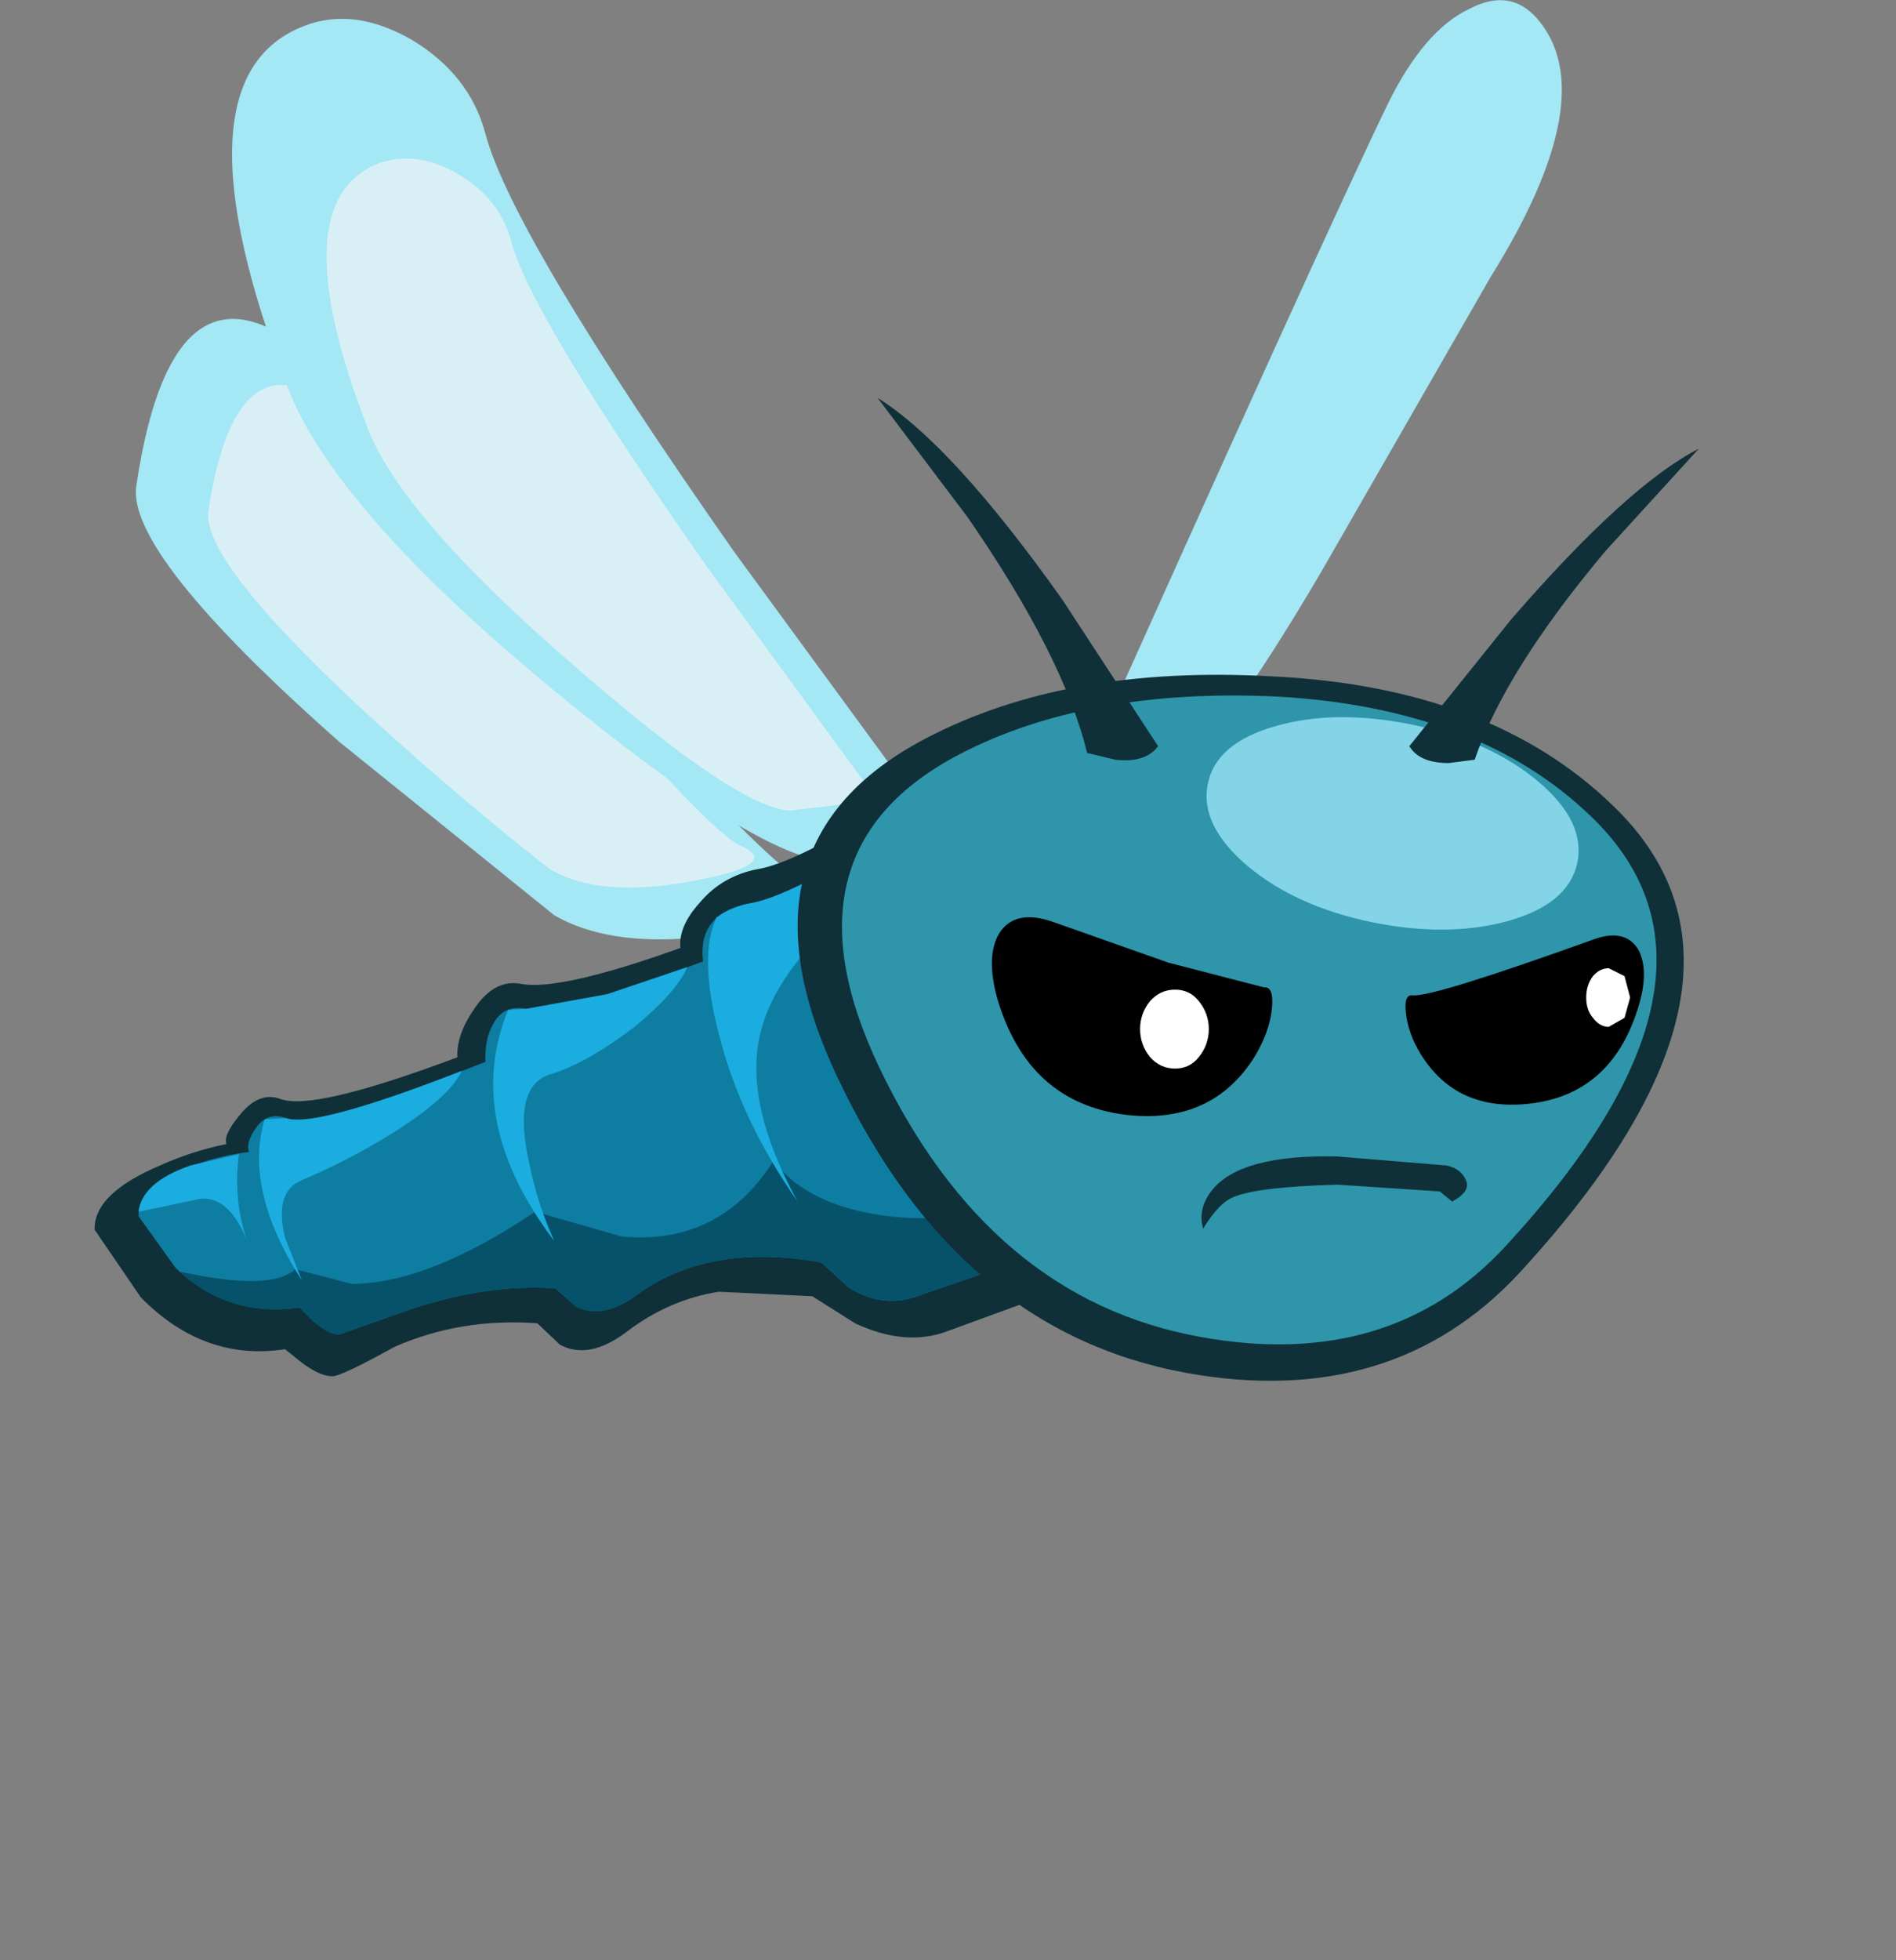 <?xml version="1.0" encoding="UTF-8" standalone="no"?>
<svg xmlns:ffdec="https://www.free-decompiler.com/flash" xmlns:xlink="http://www.w3.org/1999/xlink" ffdec:objectType="frame" height="86.95px" width="84.15px" xmlns="http://www.w3.org/2000/svg">
  <rect width="100%" height="100%" fill="#808080" stroke="none"/>
  <g transform="matrix(1.0, 0.0, 0.0, 1.0, 44.05, 44.65)">
    <use ffdec:characterId="435" height="61.25" transform="matrix(1.0, 0.0, 0.0, 1.0, -39.85, -44.65)" width="71.2" xlink:href="#shape0"/>
  </g>
  <defs>
    <g id="shape0" transform="matrix(1.0, 0.0, 0.0, 1.0, 39.85, 44.65)">
      <path d="M24.15 -43.85 Q27.15 -40.45 22.1 -32.35 L14.6 -19.3 Q9.7 -10.95 7.55 -9.9 5.7 -8.95 4.35 -8.8 L3.35 -8.85 Q14.6 -33.95 17.55 -40.05 19.15 -43.3 21.15 -44.25 22.95 -45.2 24.15 -43.85" fill="#a4e7f5" fill-rule="evenodd" stroke="none"/>
      <path d="M-11.1 -3.35 Q-16.5 -2.35 -19.45 -4.05 L-29.0 -11.75 Q-38.45 -20.1 -38.0 -23.1 -36.25 -34.85 -29.25 -27.95 L-17.55 -14.9 Q-9.95 -6.2 -8.2 -5.45 -5.65 -4.35 -11.1 -3.35" fill="#a4e7f5" fill-rule="evenodd" stroke="none"/>
      <path d="M-19.65 -6.1 Q-23.55 -9.15 -27.45 -12.7 -35.15 -19.75 -34.8 -22.0 -33.45 -30.85 -28.2 -25.65 L-18.8 -15.05 Q-12.5 -7.7 -11.2 -7.15 -9.25 -6.3 -13.4 -5.55 -17.45 -4.8 -19.65 -6.1" fill="#d8f0f5" fill-rule="evenodd" stroke="none"/>
      <path d="M-30.55 -43.5 Q-28.35 -44.35 -25.8 -42.9 -23.2 -41.35 -22.5 -38.7 -21.3 -34.2 -11.45 -20.15 L-1.85 -7.05 Q-3.45 -6.4 -7.15 -6.45 -10.25 -6.45 -19.5 -14.05 -29.2 -22.05 -31.3 -27.5 -36.55 -41.2 -30.55 -43.5" fill="#a4e7f5" fill-rule="evenodd" stroke="none"/>
      <path d="M-27.25 -37.4 Q-25.6 -38.0 -23.75 -36.95 -21.85 -35.85 -21.35 -33.9 -20.45 -30.6 -12.7 -19.55 L-5.1 -9.15 -8.95 -8.7 Q-11.2 -8.7 -18.55 -15.1 -26.25 -21.75 -27.75 -25.7 -31.6 -35.7 -27.25 -37.4" fill="#d8f0f5" fill-rule="evenodd" stroke="none"/>
      <path d="M-1.8 -10.85 Q0.55 -12.3 3.5 -9.1 6.05 -6.4 8.25 -1.25 10.3 3.5 10.8 7.35 11.35 11.4 9.65 11.45 6.6 11.5 3.2 12.5 L-2.0 14.4 Q-3.85 15.1 -6.1 14.05 L-8.0 12.85 -12.15 12.65 Q-14.35 13.0 -16.2 14.4 -17.9 15.7 -19.2 15.0 L-20.2 14.05 Q-23.6 13.8 -26.55 15.1 -28.9 16.4 -29.3 16.4 -29.85 16.4 -30.65 15.8 L-31.4 15.2 Q-35.0 15.75 -37.8 12.9 L-39.85 9.9 Q-39.9 8.3 -36.95 7.05 -35.5 6.4 -34.0 6.1 -34.15 5.7 -33.4 4.8 -32.55 3.75 -31.6 4.1 -30.15 4.65 -23.75 2.25 -23.8 1.25 -23.0 0.1 -22.1 -1.25 -20.9 -1.0 -19.15 -0.7 -13.85 -2.6 -13.95 -3.55 -13.0 -4.6 -12.0 -5.8 -10.4 -6.1 -8.1 -6.5 -1.8 -10.85" fill="#0f3038" fill-rule="evenodd" stroke="none"/>
      <path d="M-3.0 -8.65 Q1.2 -11.1 5.95 -0.5 7.75 3.55 8.2 6.8 8.7 10.25 7.2 10.3 4.5 10.35 1.45 11.2 L-3.2 12.8 Q-4.85 13.45 -6.4 12.45 L-7.6 11.35 Q-12.6 10.45 -15.8 12.8 -17.3 13.9 -18.5 13.3 L-19.4 12.5 Q-22.4 12.3 -25.75 13.4 L-29.0 14.55 Q-29.45 14.55 -30.15 13.95 L-30.75 13.35 Q-33.95 13.8 -36.25 11.6 L-37.9 9.3 Q-37.95 7.95 -35.5 7.05 -34.25 6.6 -33.0 6.45 -33.15 6.05 -32.7 5.4 -32.2 4.65 -31.35 4.95 -30.1 5.45 -22.5 2.45 -22.55 1.5 -22.2 0.85 -21.75 -0.1 -20.7 0.1 -19.15 0.35 -12.85 -2.0 -13.1 -4.2 -10.65 -4.6 -8.6 -5.0 -3.0 -8.65" fill="#0e7da2" fill-rule="evenodd" stroke="none"/>
      <path d="M-9.75 6.9 L-8.9 7.7 Q-7.7 8.65 -6.0 9.05 -0.5 10.4 8.15 6.35 8.85 10.3 7.2 10.3 4.5 10.35 1.45 11.2 L-3.2 12.8 Q-4.85 13.45 -6.4 12.45 L-7.6 11.35 Q-12.6 10.45 -15.8 12.8 -17.3 13.9 -18.5 13.3 L-19.4 12.5 Q-22.4 12.3 -25.75 13.4 L-29.0 14.55 Q-29.45 14.55 -30.15 13.95 L-30.75 13.35 Q-33.85 13.8 -36.1 11.75 -32.0 12.65 -30.95 11.65 L-28.45 12.3 Q-25.05 12.3 -20.3 9.1 L-16.45 10.2 Q-12.15 10.6 -9.75 6.9" fill="#06526b" fill-rule="evenodd" stroke="none"/>
      <path d="M-10.65 -4.6 Q-8.6 -5.0 -3.0 -8.65 -1.5 -9.5 0.25 -8.4 -8.7 -4.0 -10.2 0.8 -11.2 4.0 -8.65 8.65 -11.2 5.0 -12.15 1.2 -13.05 -2.25 -12.25 -3.95 -11.55 -4.45 -10.65 -4.6" fill="#1baddf" fill-rule="evenodd" stroke="none"/>
      <path d="M-19.45 10.4 Q-23.5 5.05 -21.5 0.15 L-20.7 0.1 -17.1 -0.55 -13.55 -1.75 Q-14.0 -0.65 -15.95 0.95 -18.0 2.5 -19.6 3.0 -21.35 3.5 -20.55 7.0 -20.2 8.75 -19.45 10.4" fill="#1baddf" fill-rule="evenodd" stroke="none"/>
      <path d="M-30.65 12.15 Q-33.25 8.1 -32.3 5.0 L-31.35 4.95 Q-30.05 5.4 -23.55 2.85 -24.15 4.1 -26.85 5.75 -28.65 6.85 -30.65 7.7 -31.9 8.2 -31.4 10.25 L-30.65 12.15" fill="#1baddf" fill-rule="evenodd" stroke="none"/>
      <path d="M-33.1 10.35 Q-34.0 8.15 -35.5 8.6 L-37.9 9.1 Q-37.75 7.8 -35.6 7.05 L-33.45 6.55 Q-33.7 8.6 -33.1 10.35" fill="#1baddf" fill-rule="evenodd" stroke="none"/>
      <path d="M12.35 -14.65 Q22.1 -14.2 27.55 -8.9 35.45 -1.3 23.4 11.8 17.75 17.9 8.6 16.25 -1.55 14.4 -6.85 3.2 -11.85 -7.25 -2.95 -11.9 3.25 -15.15 12.35 -14.65" fill="#0f3038" fill-rule="evenodd" stroke="none"/>
      <path d="M12.65 -13.75 Q21.6 -13.25 26.6 -8.4 33.85 -1.4 22.8 10.6 17.65 16.2 9.2 14.65 -0.15 12.95 -5.05 2.65 -9.6 -6.95 -1.45 -11.2 4.25 -14.15 12.65 -13.75" fill="#2e95ab" fill-rule="evenodd" stroke="none"/>
      <path d="M25.95 -6.35 Q25.55 -4.55 22.9 -3.8 20.2 -3.05 16.8 -3.75 13.45 -4.45 11.3 -6.25 9.2 -8.05 9.55 -9.85 9.9 -11.7 12.6 -12.45 15.25 -13.2 18.65 -12.5 22.05 -11.8 24.2 -10.0 26.35 -8.2 25.95 -6.35" fill="#83d4e6" fill-rule="evenodd" stroke="none"/>
      <path d="M9.35 9.85 Q9.1 9.0 9.7 8.2 10.95 6.55 15.3 6.65 L20.15 7.05 Q20.85 7.2 21.05 7.8 21.15 8.25 20.4 8.65 L19.85 8.2 15.3 7.9 Q11.75 8.0 10.7 8.45 10.05 8.7 9.35 9.85" fill="#0f3038" fill-rule="evenodd" stroke="none"/>
      <path d="M2.7 -3.75 L7.8 -1.95 12.05 -0.85 Q12.5 -0.9 12.4 0.1 12.3 1.1 11.65 2.2 9.75 5.25 5.9 4.8 1.55 4.25 0.2 -0.4 -0.3 -2.25 0.3 -3.25 1.0 -4.35 2.7 -3.75" fill="#000000" fill-rule="evenodd" stroke="none"/>
      <path d="M23.9 4.3 Q20.6 4.7 19.0 2.1 18.45 1.2 18.35 0.3 18.25 -0.55 18.65 -0.5 19.5 -0.4 26.6 -2.95 28.05 -3.5 28.65 -2.55 29.15 -1.65 28.7 -0.1 27.55 3.85 23.9 4.3" fill="#000000" fill-rule="evenodd" stroke="none"/>
      <path d="M9.6 1.0 Q9.6 1.7 9.15 2.25 8.75 2.75 8.1 2.75 7.45 2.75 7.0 2.25 6.55 1.7 6.55 1.0 6.55 0.3 7.0 -0.25 7.45 -0.75 8.1 -0.75 8.75 -0.75 9.15 -0.25 9.6 0.3 9.6 1.0" fill="#ffffff" fill-rule="evenodd" stroke="none"/>
      <path d="M28.3 -0.4 L28.05 0.5 27.35 0.9 Q26.95 0.9 26.65 0.5 26.35 0.15 26.35 -0.4 26.35 -0.95 26.65 -1.35 26.95 -1.7 27.35 -1.7 L28.05 -1.35 28.3 -0.4" fill="#ffffff" fill-rule="evenodd" stroke="none"/>
      <path d="M7.35 -11.55 Q6.8 -10.8 5.45 -10.95 L4.2 -11.25 Q3.15 -15.55 -1.1 -21.7 L-5.1 -27.0 Q-1.8 -24.95 3.1 -18.05 L7.35 -11.55" fill="#0f3038" fill-rule="evenodd" stroke="none"/>
      <path d="M18.5 -11.55 L23.0 -17.15 Q28.15 -23.1 31.35 -24.75 L27.2 -20.2 Q22.75 -14.9 21.4 -10.95 L20.25 -10.8 Q18.95 -10.8 18.5 -11.55" fill="#0f3038" fill-rule="evenodd" stroke="none"/>
    </g>
  </defs>
</svg>
